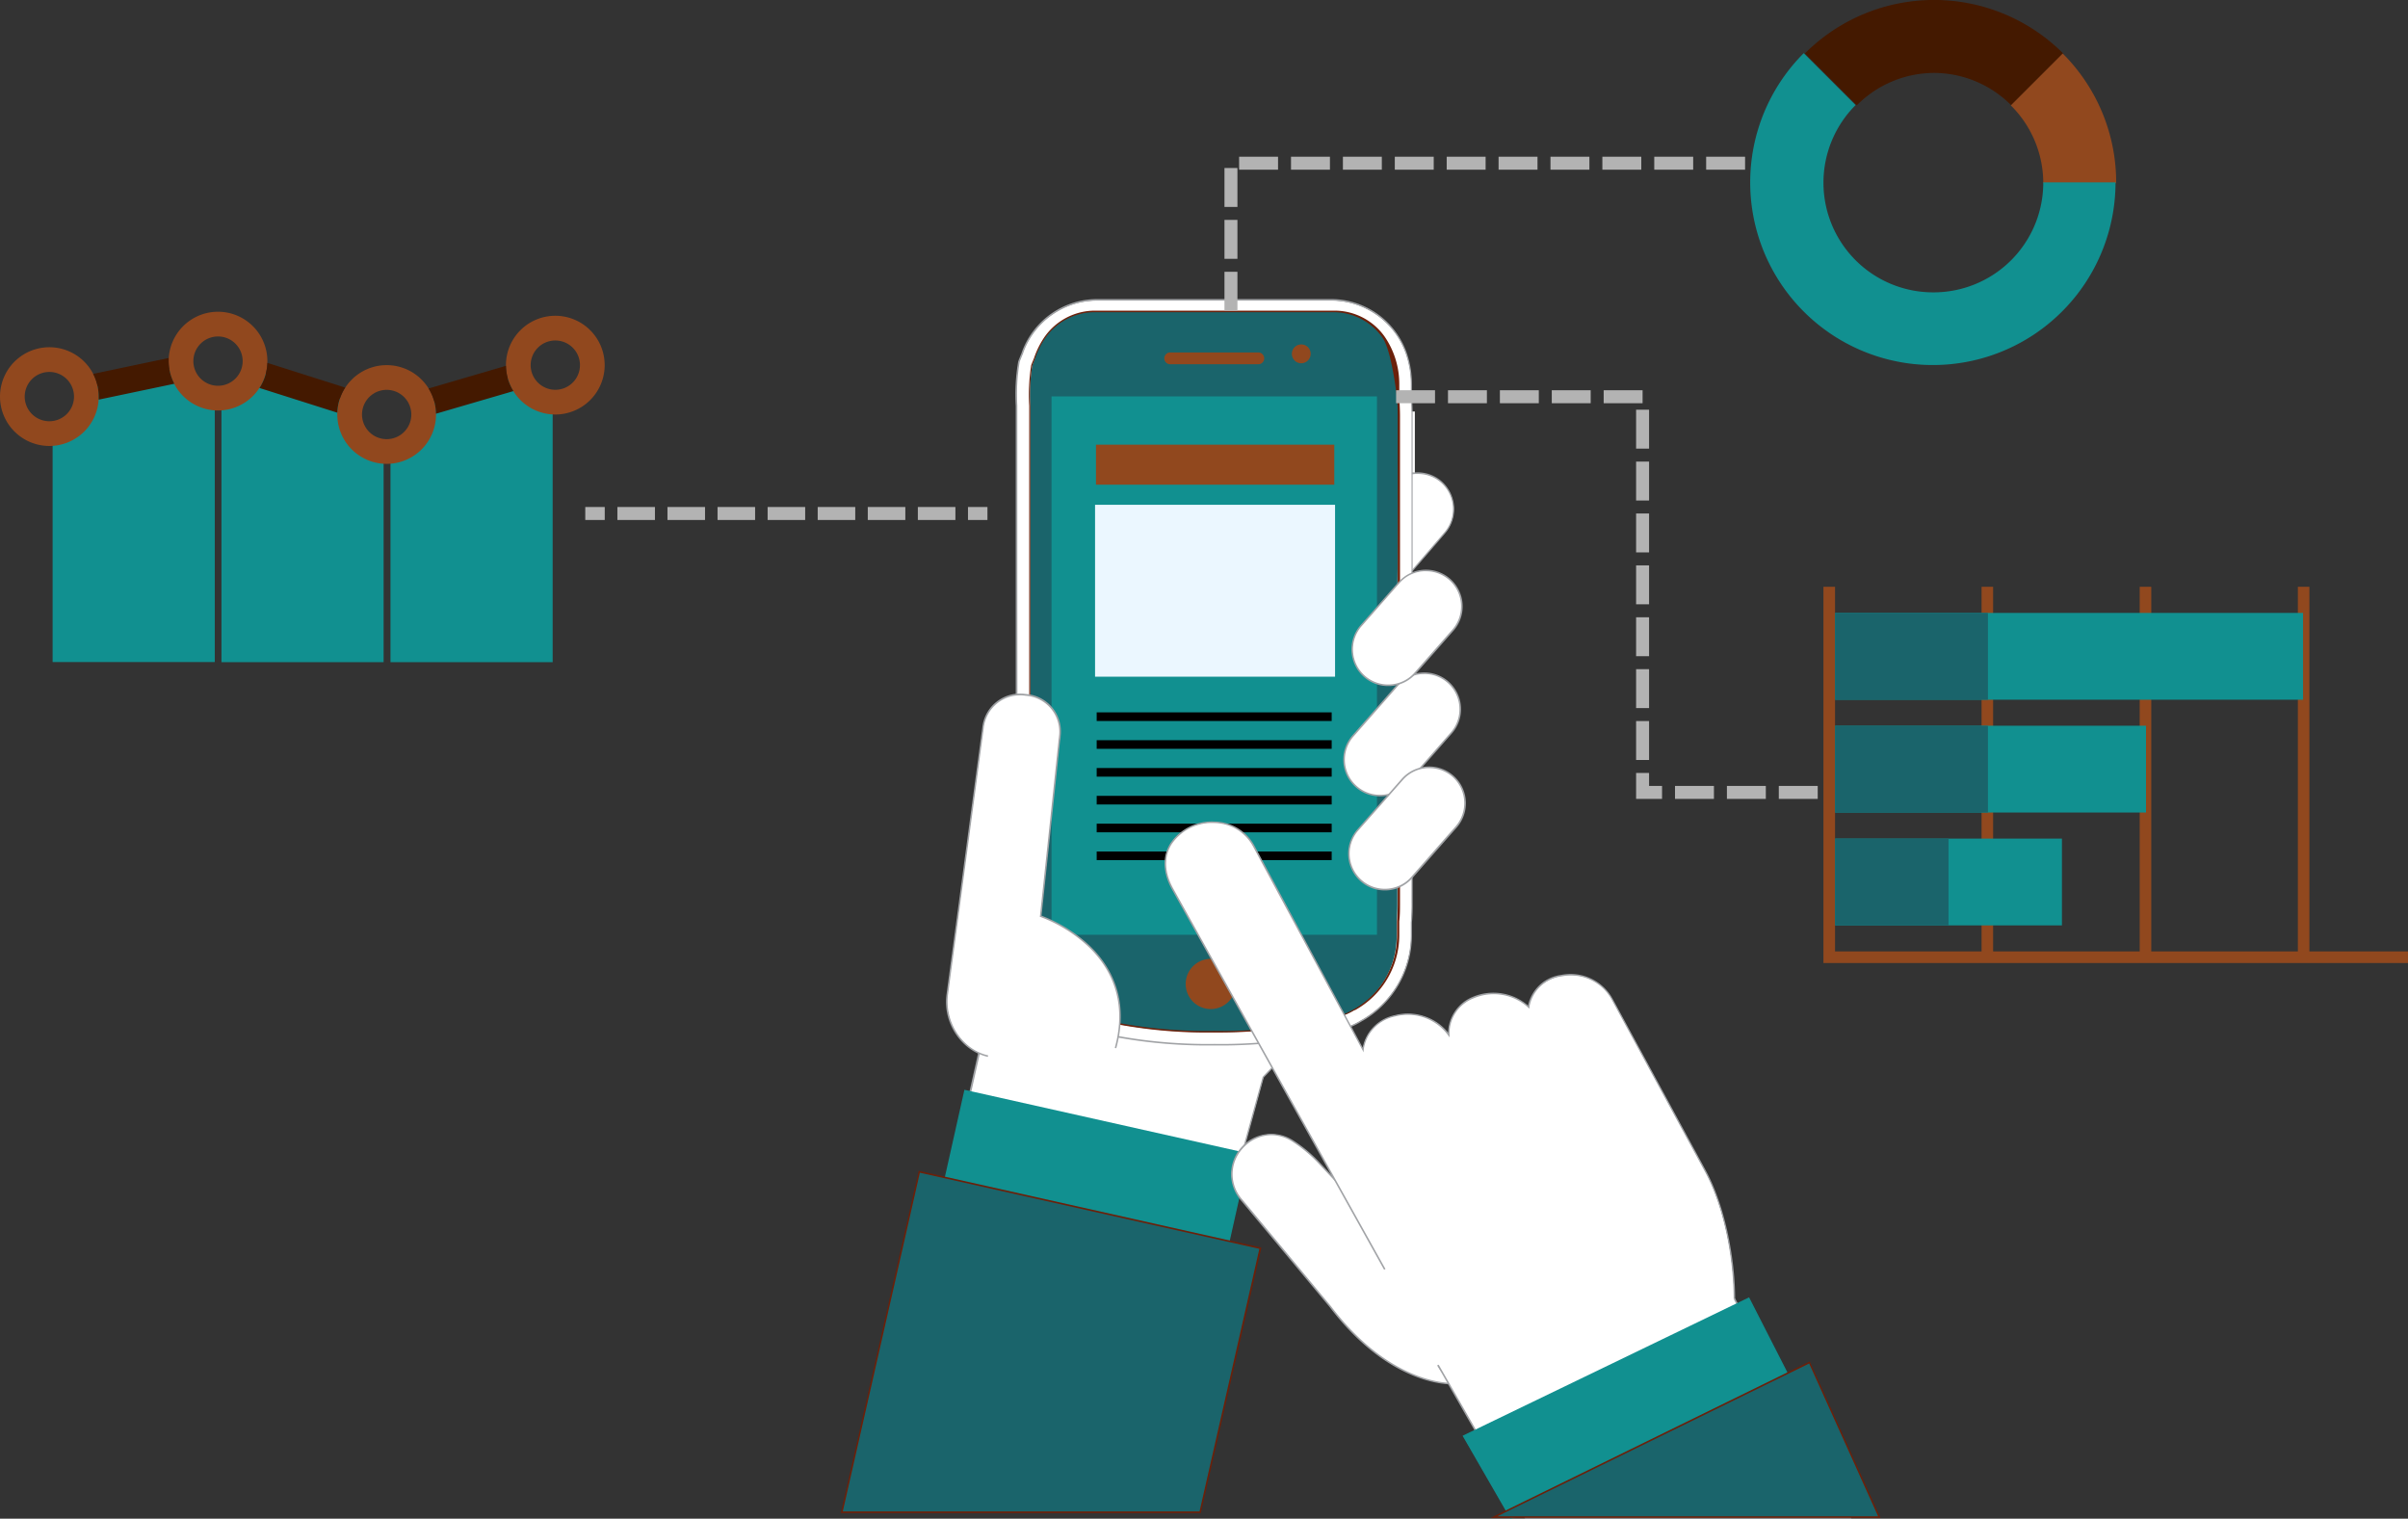 <svg xmlns="http://www.w3.org/2000/svg" viewBox="0 0 371.23 234.12"><rect x="0" y="0" width="371.23" height="234.12" fill="#333333" stroke="none"/><defs><style>.cls-1,.cls-7{fill:#fff;}.cls-1,.cls-3,.cls-5{fill-rule:evenodd;}.cls-2{fill:#a1a3a6;}.cls-3,.cls-4{fill:#119090;}.cls-5,.cls-8{fill:#1a646b;}.cls-6{fill:#6b200a;}.cls-9{fill:#91481e;}.cls-10{fill:#ebf7ff;}.cls-11{fill:#441900;}.cls-12{fill:gray;}.cls-13,.cls-14,.cls-15{fill:none;stroke:#b3b3b3;stroke-miterlimit:10;stroke-width:2px;}.cls-14{stroke-dasharray:5.79 1.93;}.cls-15{stroke-dasharray:6 2;}</style></defs><title>SelfServe</title><g id="Layer_2" data-name="Layer 2"><g id="Layer_1-2" data-name="Layer 1"><polygon class="cls-1" points="142.19 201.46 184.46 203.58 194.77 166.08 213.46 146.33 156.63 137.04 142.19 201.46"/><path class="cls-2" d="M184.55,203.7h-.1L142,201.58l14.49-64.67.11,0,57.06,9.32-18.83,19.89Zm-42.21-2.35,42,2.1L194.66,166l18.56-19.61-56.5-9.23Z"/><path class="cls-1" d="M222.24,74.33h0a5.59,5.59,0,0,1,.49,7.83l-35,40.65a5.54,5.54,0,0,1-7.82.49h0a5.58,5.58,0,0,1-.49-7.82l35-40.65A5.54,5.54,0,0,1,222.24,74.33Z"/><path class="cls-2" d="M183.55,124.81a5.64,5.64,0,0,1-3.75-1.42,5.72,5.72,0,0,1-.5-8l35-40.65a5.52,5.52,0,0,1,3.84-1.91,5.65,5.65,0,0,1,4.15,1.4h0a5.72,5.72,0,0,1,.5,8l-35,40.65A5.52,5.52,0,0,1,184,124.8Zm35-51.74h-.38a5.28,5.28,0,0,0-3.67,1.82l-35,40.65a5.48,5.48,0,0,0,.48,7.66,5.41,5.41,0,0,0,4,1.35,5.28,5.28,0,0,0,3.68-1.82l35-40.65a5.48,5.48,0,0,0-.48-7.66A5.4,5.4,0,0,0,218.57,73.07Z"/><polygon class="cls-3" points="148.77 168.19 192.46 177.99 182 224.65 135.28 228.38 148.77 168.19"/><path class="cls-4" d="M135.13,228.52,148.68,168l43.92,9.84-10.51,46.87Zm13.73-60.18-13.43,59.92,46.46-3.72,10.41-46.46Z"/><polygon class="cls-5" points="185.02 233.14 194.29 192.45 141.72 180.67 129.78 233.14 185.02 233.14"/><path class="cls-6" d="M185.12,233.26H129.63l12-52.74.12,0,52.69,11.81,0,.12ZM129.93,233h55l9.22-40.48-52.34-11.73Z"/><rect class="cls-7" x="217.09" y="63.44" width="1.03" height="9.42"/><path class="cls-7" d="M217.67,89.23V67.36c0-1.15,0-2.2,0-3.19s0-1.83-.11-2.85V59.25a14.64,14.64,0,0,0-.85-4.94,12.25,12.25,0,0,0-11.57-8H169.24a12.23,12.23,0,0,0-11.51,7.88l-.15.43c-.16.37-.32.76-.48,1.17-.59,2.47-.36,5.94-.36,8.41,0,1,0,2,0,3.19V89.23h0v25.09h0v21.87c0,1.15,0,2.2,0,3.19,0,2.47-.23,5.94.36,8.41.16.41.31.8.48,1.17a15.51,15.51,0,0,0,7,8.45,10.71,10.71,0,0,0,1.86.91,16.53,16.53,0,0,0,2.84.89A76.68,76.68,0,0,0,187.19,161a76.69,76.69,0,0,0,17.91-1.83,16.55,16.55,0,0,0,2.84-.89,10.71,10.71,0,0,0,1.86-.92,15.18,15.18,0,0,0,7.77-13.12v-2.07c.08-1,.12-2,.11-2.85s0-2,0-3.19V114.31h0V89.23Z"/><path class="cls-2" d="M187.19,161.17a77.39,77.39,0,0,1-17.94-1.84,16.68,16.68,0,0,1-2.86-.9,10.83,10.83,0,0,1-1.88-.92,15.6,15.6,0,0,1-7.06-8.51c-.17-.4-.33-.78-.47-1.17a29.68,29.68,0,0,1-.39-6.87c0-.56,0-1.09,0-1.58s0-1.06,0-1.62,0-1,0-1.58V89.11h0V67.36c0-.55,0-1.07,0-1.58s0-1.09,0-1.62,0-1,0-1.58a29.76,29.76,0,0,1,.38-6.86c.15-.4.3-.78.48-1.19l.15-.43a12.38,12.38,0,0,1,11.62-8h35.91a12.38,12.38,0,0,1,11.68,8.12,14.75,14.75,0,0,1,.86,5v2.07c.08,1,.12,2,.11,2.85,0,.52,0,1.05,0,1.61s0,1,0,1.58V89.11h0v47.07c0,.55,0,1.08,0,1.58s0,1.09,0,1.61c0,.85,0,1.84-.11,2.86v2.06a15.2,15.2,0,0,1-7.83,13.22,10.85,10.85,0,0,1-1.87.92,16.71,16.71,0,0,1-2.86.9A77.39,77.39,0,0,1,187.19,161.17Zm-30.33-47v22c0,.55,0,1.07,0,1.58s0,1.09,0,1.62,0,1,0,1.59a29.61,29.61,0,0,0,.37,6.8c.14.36.29.74.47,1.15a15.37,15.37,0,0,0,7,8.39,10.6,10.6,0,0,0,1.84.91,16.48,16.48,0,0,0,2.82.89,77.16,77.16,0,0,0,17.88,1.83,77.16,77.16,0,0,0,17.88-1.83,16.51,16.51,0,0,0,2.82-.89,10.62,10.62,0,0,0,1.84-.91,15,15,0,0,0,7.72-13v-2.07c.08-1,.12-2,.11-2.85,0-.52,0-1.05,0-1.61s0-1,0-1.59v-22h0V67.36c0-.55,0-1.08,0-1.59s0-1.09,0-1.61c0-.84,0-1.83-.11-2.84V59.25a14.51,14.51,0,0,0-.85-4.9,12.14,12.14,0,0,0-11.46-8H169.24a12.14,12.14,0,0,0-11.4,7.8l-.15.43c-.18.41-.33.8-.48,1.17a29.7,29.7,0,0,0-.37,6.78c0,.56,0,1.09,0,1.59s0,1.06,0,1.62,0,1,0,1.58v22h0Z"/><path class="cls-8" d="M215.64,67.36c0-.55,0-1.08,0-1.6s0-1.08,0-1.6c0-.79,0-1.73-.11-2.69V59.25A12.76,12.76,0,0,0,213.29,52a9.36,9.36,0,0,0-7.74-4h-36.7A9.41,9.41,0,0,0,161,52.19a13,13,0,0,0-1.48,3l0,.08,0,.08c-.14.33-.27.65-.39,1a29.45,29.45,0,0,0-.3,6.22c0,.57,0,1.11,0,1.63s0,1,0,1.6,0,1,0,1.59v45h0v23.87c0,.55,0,1.08,0,1.59s0,1.08,0,1.61,0,1,0,1.62a29.45,29.45,0,0,0,.3,6.22c.12.31.25.62.39,1l0,.08,0,.08a13.48,13.48,0,0,0,6.11,7.35l0,0,0,0a8.73,8.73,0,0,0,1.5.73l0,0a14.52,14.52,0,0,0,2.49.78l.07,0a75.18,75.18,0,0,0,17.4,1.77,75.19,75.19,0,0,0,17.4-1.77l.07,0a14.5,14.5,0,0,0,2.49-.78l0,0a8.71,8.71,0,0,0,1.5-.73l0,0,0,0a13.1,13.1,0,0,0,6.77-11.39v-2.21c.07-1,.11-1.9.11-2.7,0-.51,0-1,0-1.59s0-1,0-1.6v-45h0Z"/><path class="cls-6" d="M187.19,159.17a75.31,75.31,0,0,1-17.43-1.77l-.07,0a14.62,14.62,0,0,1-2.5-.79l0,0a8.82,8.82,0,0,1-1.52-.74l-.08,0a13.6,13.6,0,0,1-6.16-7.41l-.06-.15c-.15-.34-.28-.65-.39-1a29.39,29.39,0,0,1-.31-6.26c0-.57,0-1.11,0-1.62s0-.94,0-1.42v-.38c0-.45,0-.91,0-1.39V67.36c0-.48,0-.94,0-1.39v-.39c0-.48,0-1,0-1.41s0-1.06,0-1.62a29.52,29.52,0,0,1,.3-6.24c.12-.33.25-.64.4-1l.06-.15a13.08,13.08,0,0,1,1.49-3.05,9.5,9.5,0,0,1,8-4.22h36.7a9.46,9.46,0,0,1,7.84,4,12.89,12.89,0,0,1,2.26,7.31v2.21c.07,1,.11,1.91.11,2.7,0,.52,0,1.05,0,1.6s0,1,0,1.6v68.82c0,.55,0,1.08,0,1.6s0,1.08,0,1.59c0,.8,0,1.74-.11,2.71v2.21a13.22,13.22,0,0,1-6.83,11.49l-.08,0a8.8,8.8,0,0,1-1.52.74l0,0a14.6,14.6,0,0,1-2.51.79l-.07,0A75.32,75.32,0,0,1,187.19,159.17Zm-28.29-47v24c0,.48,0,.95,0,1.4V138c0,.48,0,1,0,1.42s0,1.05,0,1.62a29.37,29.37,0,0,0,.3,6.19q.17.44.39.94l.06.17a13.36,13.36,0,0,0,6.05,7.28l.09.05a8.59,8.59,0,0,0,1.48.72l0,0a14.39,14.39,0,0,0,2.47.78l.07,0a75.06,75.06,0,0,0,17.37,1.77,75.07,75.07,0,0,0,17.37-1.77l.07,0a14.38,14.38,0,0,0,2.47-.78l0,0a8.58,8.58,0,0,0,1.48-.72l.09-.05a13,13,0,0,0,6.71-11.29v-2.22c.07-1,.11-1.9.11-2.69,0-.51,0-1,0-1.59s0-1,0-1.6V67.36c0-.55,0-1.08,0-1.6s0-1.08,0-1.6c0-.79,0-1.72-.11-2.69V61.4s-.77-7.2-2.22-9.32a9.22,9.22,0,0,0-7.64-3.95h-36.7a9.26,9.26,0,0,0-7.76,4.12,12.84,12.84,0,0,0-1.47,3l-.06.17c-.14.33-.27.65-.39,1a29.52,29.52,0,0,0-.29,6.17c0,.57,0,1.11,0,1.63s0,.92,0,1.41V66c0,.45,0,.91,0,1.4v44.83Z"/><circle class="cls-9" cx="186.66" cy="151.69" r="3.75"/><path class="cls-9" d="M186.66,155.56a3.87,3.87,0,1,1,3.87-3.87A3.88,3.88,0,0,1,186.66,155.56Zm0-7.51a3.63,3.63,0,1,0,3.63,3.63A3.64,3.64,0,0,0,186.66,148.05Z"/><rect class="cls-4" x="162.23" y="61.24" width="49.93" height="82.75"/><path class="cls-4" d="M212.28,144.11H162.11v-83h50.17Zm-49.93-.24H212V61.36H162.35Z"/><path class="cls-9" d="M194.77,55.25a.84.84,0,0,1-.88.79H180.5a.84.84,0,0,1-.88-.79h0a.84.84,0,0,1,.88-.79h13.39a.84.84,0,0,1,.88.79Z"/><path class="cls-9" d="M193.89,56.15H180.5a.91.91,0,1,1,0-1.81h13.39a.91.91,0,1,1,0,1.81ZM180.5,54.58a.67.67,0,1,0,0,1.33h13.39a.67.67,0,1,0,0-1.33Z"/><circle class="cls-9" cx="200.61" cy="54.5" r="1.33"/><path class="cls-9" d="M200.61,56a1.45,1.45,0,1,1,1.45-1.45A1.46,1.46,0,0,1,200.61,56Zm0-2.67a1.21,1.21,0,1,0,1.21,1.21A1.22,1.22,0,0,0,200.61,53.29Z"/><path class="cls-1" d="M223.24,105.18h0a5.57,5.57,0,0,1,.49,7.82l-6.83,7.78a5.56,5.56,0,0,1-7.82.49h0a5.56,5.56,0,0,1-.49-7.82l6.83-7.78A5.55,5.55,0,0,1,223.24,105.18Z"/><path class="cls-2" d="M212.74,122.77a5.62,5.62,0,0,1-3.74-1.41,5.68,5.68,0,0,1-.5-8l6.83-7.78a5.67,5.67,0,0,1,8-.5,5.68,5.68,0,0,1,.5,8L217,120.86a5.6,5.6,0,0,1-3.88,1.9Zm6.85-18.85h-.35a5.37,5.37,0,0,0-3.72,1.82l-6.83,7.78a5.42,5.42,0,0,0,4.41,9,5.37,5.37,0,0,0,3.72-1.82l6.83-7.78a5.44,5.44,0,0,0-.48-7.65h0A5.38,5.38,0,0,0,219.58,103.91Z"/><path class="cls-1" d="M224,119.68h0a5.57,5.57,0,0,1,.49,7.82l-6.83,7.78a5.56,5.56,0,0,1-7.82.49h0a5.56,5.56,0,0,1-.49-7.82l6.83-7.78A5.55,5.55,0,0,1,224,119.68Z"/><path class="cls-2" d="M213.49,137.27a5.62,5.62,0,0,1-3.74-1.41,5.68,5.68,0,0,1-.5-8l6.83-7.78a5.67,5.67,0,0,1,8-.5,5.68,5.68,0,0,1,.5,8l-6.83,7.78a5.6,5.6,0,0,1-3.88,1.9Zm6.85-18.85H220a5.37,5.37,0,0,0-3.72,1.82L209.43,128a5.42,5.42,0,0,0,4.41,9,5.37,5.37,0,0,0,3.72-1.82l6.83-7.78a5.44,5.44,0,0,0-.48-7.65h0A5.38,5.38,0,0,0,220.34,118.42Z"/><path class="cls-1" d="M223.49,89.34h0a5.57,5.57,0,0,1,.49,7.83l-5.82,6.62a5.56,5.56,0,0,1-7.82.49h0a5.56,5.56,0,0,1-.49-7.82l5.82-6.62A5.55,5.55,0,0,1,223.49,89.34Z"/><path class="cls-2" d="M214,105.77a5.62,5.62,0,0,1-3.74-1.41,5.68,5.68,0,0,1-.5-8l5.82-6.62a5.67,5.67,0,0,1,8-.5h0a5.68,5.68,0,0,1,.5,8l-5.82,6.62a5.6,5.6,0,0,1-3.88,1.9Zm5.83-17.7h-.35a5.37,5.37,0,0,0-3.72,1.82l-5.82,6.62a5.42,5.42,0,0,0,4.41,9,5.36,5.36,0,0,0,3.72-1.82l5.82-6.62a5.44,5.44,0,0,0-.48-7.66A5.38,5.38,0,0,0,219.83,88.07Z"/><rect class="cls-9" x="168.96" y="68.55" width="36.74" height="6.17"/><rect class="cls-10" x="168.96" y="77.94" width="36.74" height="26.26"/><path class="cls-10" d="M205.82,104.32h-37V77.82h37Zm-36.74-.24h36.5v-26h-36.5Z"/><rect x="169.07" y="109.82" width="36.23" height="1.33"/><rect x="169.07" y="114.11" width="36.23" height="1.33"/><rect x="169.07" y="118.4" width="36.23" height="1.33"/><rect x="169.07" y="122.69" width="36.23" height="1.33"/><rect x="169.07" y="126.98" width="36.23" height="1.33"/><rect x="169.07" y="131.27" width="36.23" height="1.33"/><path class="cls-1" d="M152.32,162.82c-4-.9-6.86-5.22-6.27-9.58l5.5-41c1-7.66,12.54-6.43,11.84,1.26q0,.41-.09.84l-2.85,26.91s15.69,5.23,11.53,20.33"/><path class="cls-2" d="M152.29,162.93c-4.1-.92-7-5.28-6.36-9.71l5.5-41a5.86,5.86,0,0,1,6.74-5.23,5.79,5.79,0,0,1,5.34,6.52c0,.28-.06.56-.1.84l-2.84,26.81a22.75,22.75,0,0,1,7.28,4.5c3.13,2.94,6.4,8.09,4.24,15.94l-.23-.06c2.13-7.74-1.09-12.81-4.17-15.7a22.36,22.36,0,0,0-7.29-4.48l-.09,0,2.86-27c0-.28.07-.56.09-.84a5.56,5.56,0,0,0-5.13-6.26,5.63,5.63,0,0,0-6.47,5l-5.5,41c-.58,4.31,2.19,8.55,6.18,9.44Z"/><path class="cls-1" d="M199.17,175.81c-5.86-3.57-12.21,3.81-7.83,9.09l13.71,16.5c9.6,12.64,19,11.89,19,11.89s-3.11-15-5.71-18l-14.85-15.85A21.11,21.11,0,0,0,199.17,175.81Z"/><path class="cls-2" d="M223.82,213.42c-1.59,0-10.21-.56-18.86-11.95L191.25,185a6.2,6.2,0,0,1,8-9.27h0a21.39,21.39,0,0,1,4.36,3.66l14.85,15.85c2.6,3,5.61,17.43,5.74,18l0,.13h-.39ZM196,175a6,6,0,0,0-4.47,2.11,5.82,5.82,0,0,0-.08,7.72l13.71,16.5c8.82,11.62,17.57,11.88,18.78,11.86-.32-1.52-3.23-15-5.65-17.79l-14.85-15.85a21.14,21.14,0,0,0-4.31-3.62h0A6,6,0,0,0,196,175Z"/><path class="cls-1" d="M213.46,195.69l-32.67-58.56c-5.18-9.27,8.5-14.31,12.55-6.58l16.79,31.29c.66-6,9.54-7.58,13.22-2.3-.16-6.2,8.07-8.41,12.34-4.27.79-5.74,9.73-7,12.86-1.22l14.35,26.51c4,7.44,5.18,19.2,4.06,24.71-3.32,16.35-24.41,18.55-32.24,14.23-6.11-3.37-10.83-5.09-13-9"/><path class="cls-2" d="M243.94,221.53a20,20,0,0,1-9.26-1.93c-1.27-.7-2.46-1.32-3.61-1.92-4.31-2.24-7.71-4-9.48-7.17l.21-.12c1.73,3.1,5.11,4.86,9.38,7.08,1.15.6,2.35,1.22,3.62,1.92,4.41,2.43,13.46,2.86,21-.62a18.82,18.82,0,0,0,11.08-13.53c1-5.1.19-16.8-4.05-24.63L248.46,154.1a7.15,7.15,0,0,0-7.68-3.58,5.72,5.72,0,0,0-5,4.76l0,.23-.17-.16a7.88,7.88,0,0,0-8.47-1.43,5.77,5.77,0,0,0-3.67,5.61v.4l-.23-.33a7.7,7.7,0,0,0-8.2-2.89,6.07,6.07,0,0,0-4.81,5.14l0,.38-17-31.63a6.87,6.87,0,0,0-6-3.72,7.48,7.48,0,0,0-6.63,3.31c-.84,1.38-1.46,3.69.32,6.88l32.67,58.56-.21.12-32.67-58.56c-1.44-2.57-1.55-5.1-.32-7.12a7.72,7.72,0,0,1,6.84-3.42,7.1,7.1,0,0,1,6.23,3.85l16.62,31a6.35,6.35,0,0,1,4.94-5,8,8,0,0,1,8.23,2.69A6.08,6.08,0,0,1,227,153.7a8.15,8.15,0,0,1,8.57,1.32,6,6,0,0,1,5.12-4.73,7.39,7.39,0,0,1,7.93,3.7L263,180.49c3.9,7.21,5.28,18.86,4.08,24.79A19,19,0,0,1,255.88,219,28.88,28.88,0,0,1,243.94,221.53Z"/><polyline class="cls-1" points="221.7 210.45 235.18 233.98 285.24 233.98 267.38 200.2"/><polygon class="cls-2" points="285.43 234.1 235.11 234.1 235.07 234.04 221.59 210.51 221.8 210.39 235.25 233.86 285.04 233.86 267.27 200.26 267.49 200.15 285.43 234.1"/><polygon class="cls-3" points="280.99 222.54 269.59 200.2 225.6 221.4 232.86 233.98 280.99 222.54"/><path class="cls-4" d="M232.8,234.12l0-.08-7.32-12.7.12-.06L269.65,200l11.52,22.57-.15,0Zm-7-12.67,7.15,12.39,47.89-11.39-11.28-22.09Z"/><polygon class="cls-5" points="289.73 233.89 278.97 210.05 230.3 233.89 289.73 233.89"/><path class="cls-6" d="M289.91,234H229.79L279,209.88l.05.11Zm-59.09-.24h58.72l-10.63-23.56Z"/><path class="cls-4" d="M28,56.47,13.42,59.89a5.94,5.94,0,0,1-5.31,7.17v35h25V61.34A5.69,5.69,0,0,1,28,56.47Zm52.09,1.37L65.14,62.39A5.71,5.71,0,0,1,60.2,69.6v32.48h25V62A5.77,5.77,0,0,1,80.07,57.85Zm-26.18,6a5.73,5.73,0,0,1,.26-1.72L39.14,57a5.7,5.7,0,0,1-5,4.34v40.74h25V69.6A5.73,5.73,0,0,1,53.88,63.89Z"/><path class="cls-9" d="M7.61,53.53a7.61,7.61,0,1,0,7.61,7.61A7.61,7.61,0,0,0,7.61,53.53Zm0,11.41a3.8,3.8,0,1,1,3.8-3.8A3.8,3.8,0,0,1,7.61,64.94Zm52-8.65a7.61,7.61,0,1,0,7.61,7.61A7.61,7.61,0,0,0,59.61,56.29Zm0,11.41a3.8,3.8,0,1,1,3.8-3.8A3.8,3.8,0,0,1,59.61,67.7Zm-26-19.64a7.61,7.61,0,1,0,7.61,7.61A7.61,7.61,0,0,0,33.61,48.06Zm0,11.41a3.8,3.8,0,1,1,3.8-3.8A3.8,3.8,0,0,1,33.61,59.47Zm52-10.79a7.61,7.61,0,1,0,7.61,7.61A7.61,7.61,0,0,0,85.62,48.68Zm0,11.41a3.8,3.8,0,1,1,3.8-3.8A3.8,3.8,0,0,1,85.62,60.09Z"/><path class="cls-11" d="M26,55.19,14.36,57.64a7.56,7.56,0,0,1,.85,3.49c0,.16,0,.32,0,.48l11.67-2.45A7.57,7.57,0,0,1,26,55.67C26,55.5,26,55.35,26,55.19ZM78,56.4,66.07,59.89a7.55,7.55,0,0,1,1.14,3.89l11.95-3.49A7.56,7.56,0,0,1,78,56.4ZM40,59.81l12,3.81a7.56,7.56,0,0,1,1.22-3.87l-12-3.81A7.56,7.56,0,0,1,40,59.81Z"/><path class="cls-11" d="M298.07,11.24a16.86,16.86,0,0,1,12,5l8-8a28.16,28.16,0,0,0-39.82,0l8,8A16.86,16.86,0,0,1,298.07,11.24Z"/><path class="cls-9" d="M318,8.25l-8,8a16.86,16.86,0,0,1,5,12h11.24A28.07,28.07,0,0,0,318,8.25Z"/><path class="cls-4" d="M298.07,45.07a16.91,16.91,0,0,1-12-28.87l-8-8a28.16,28.16,0,1,0,48.07,19.91H315A16.91,16.91,0,0,1,298.07,45.07Z"/><polygon class="cls-9" points="356.03 146.67 356.03 90.46 354.25 90.46 354.25 146.67 331.65 146.67 331.65 90.46 329.87 90.46 329.87 146.67 307.27 146.67 307.27 90.46 305.49 90.46 305.49 146.67 282.9 146.67 282.9 90.46 281.11 90.46 281.11 148.46 371.23 148.46 371.23 146.67 356.03 146.67"/><rect class="cls-4" x="282.9" y="129.28" width="34.98" height="13.38"/><rect class="cls-8" x="282.9" y="129.28" width="17.49" height="13.38"/><rect class="cls-4" x="282.9" y="94.49" width="72.15" height="13.38"/><rect class="cls-8" x="282.9" y="94.49" width="23.57" height="13.38"/><rect class="cls-4" x="282.9" y="111.88" width="47.94" height="13.38"/><rect class="cls-8" x="282.9" y="111.89" width="23.57" height="13.38"/><line class="cls-12" x1="152.23" y1="79.16" x2="90.23" y2="79.16"/><line class="cls-13" x1="152.23" y1="79.16" x2="149.23" y2="79.16"/><line class="cls-14" x1="147.29" y1="79.16" x2="94.19" y2="79.16"/><line class="cls-13" x1="93.23" y1="79.16" x2="90.23" y2="79.16"/><path class="cls-12" d="M146.23,32.16"/><polyline class="cls-15" points="189.77 47.9 189.77 25.16 270.23 25.16"/><polyline class="cls-15" points="215.23 61.16 253.23 61.16 253.23 122.16 281.17 122.16"/></g></g></svg>